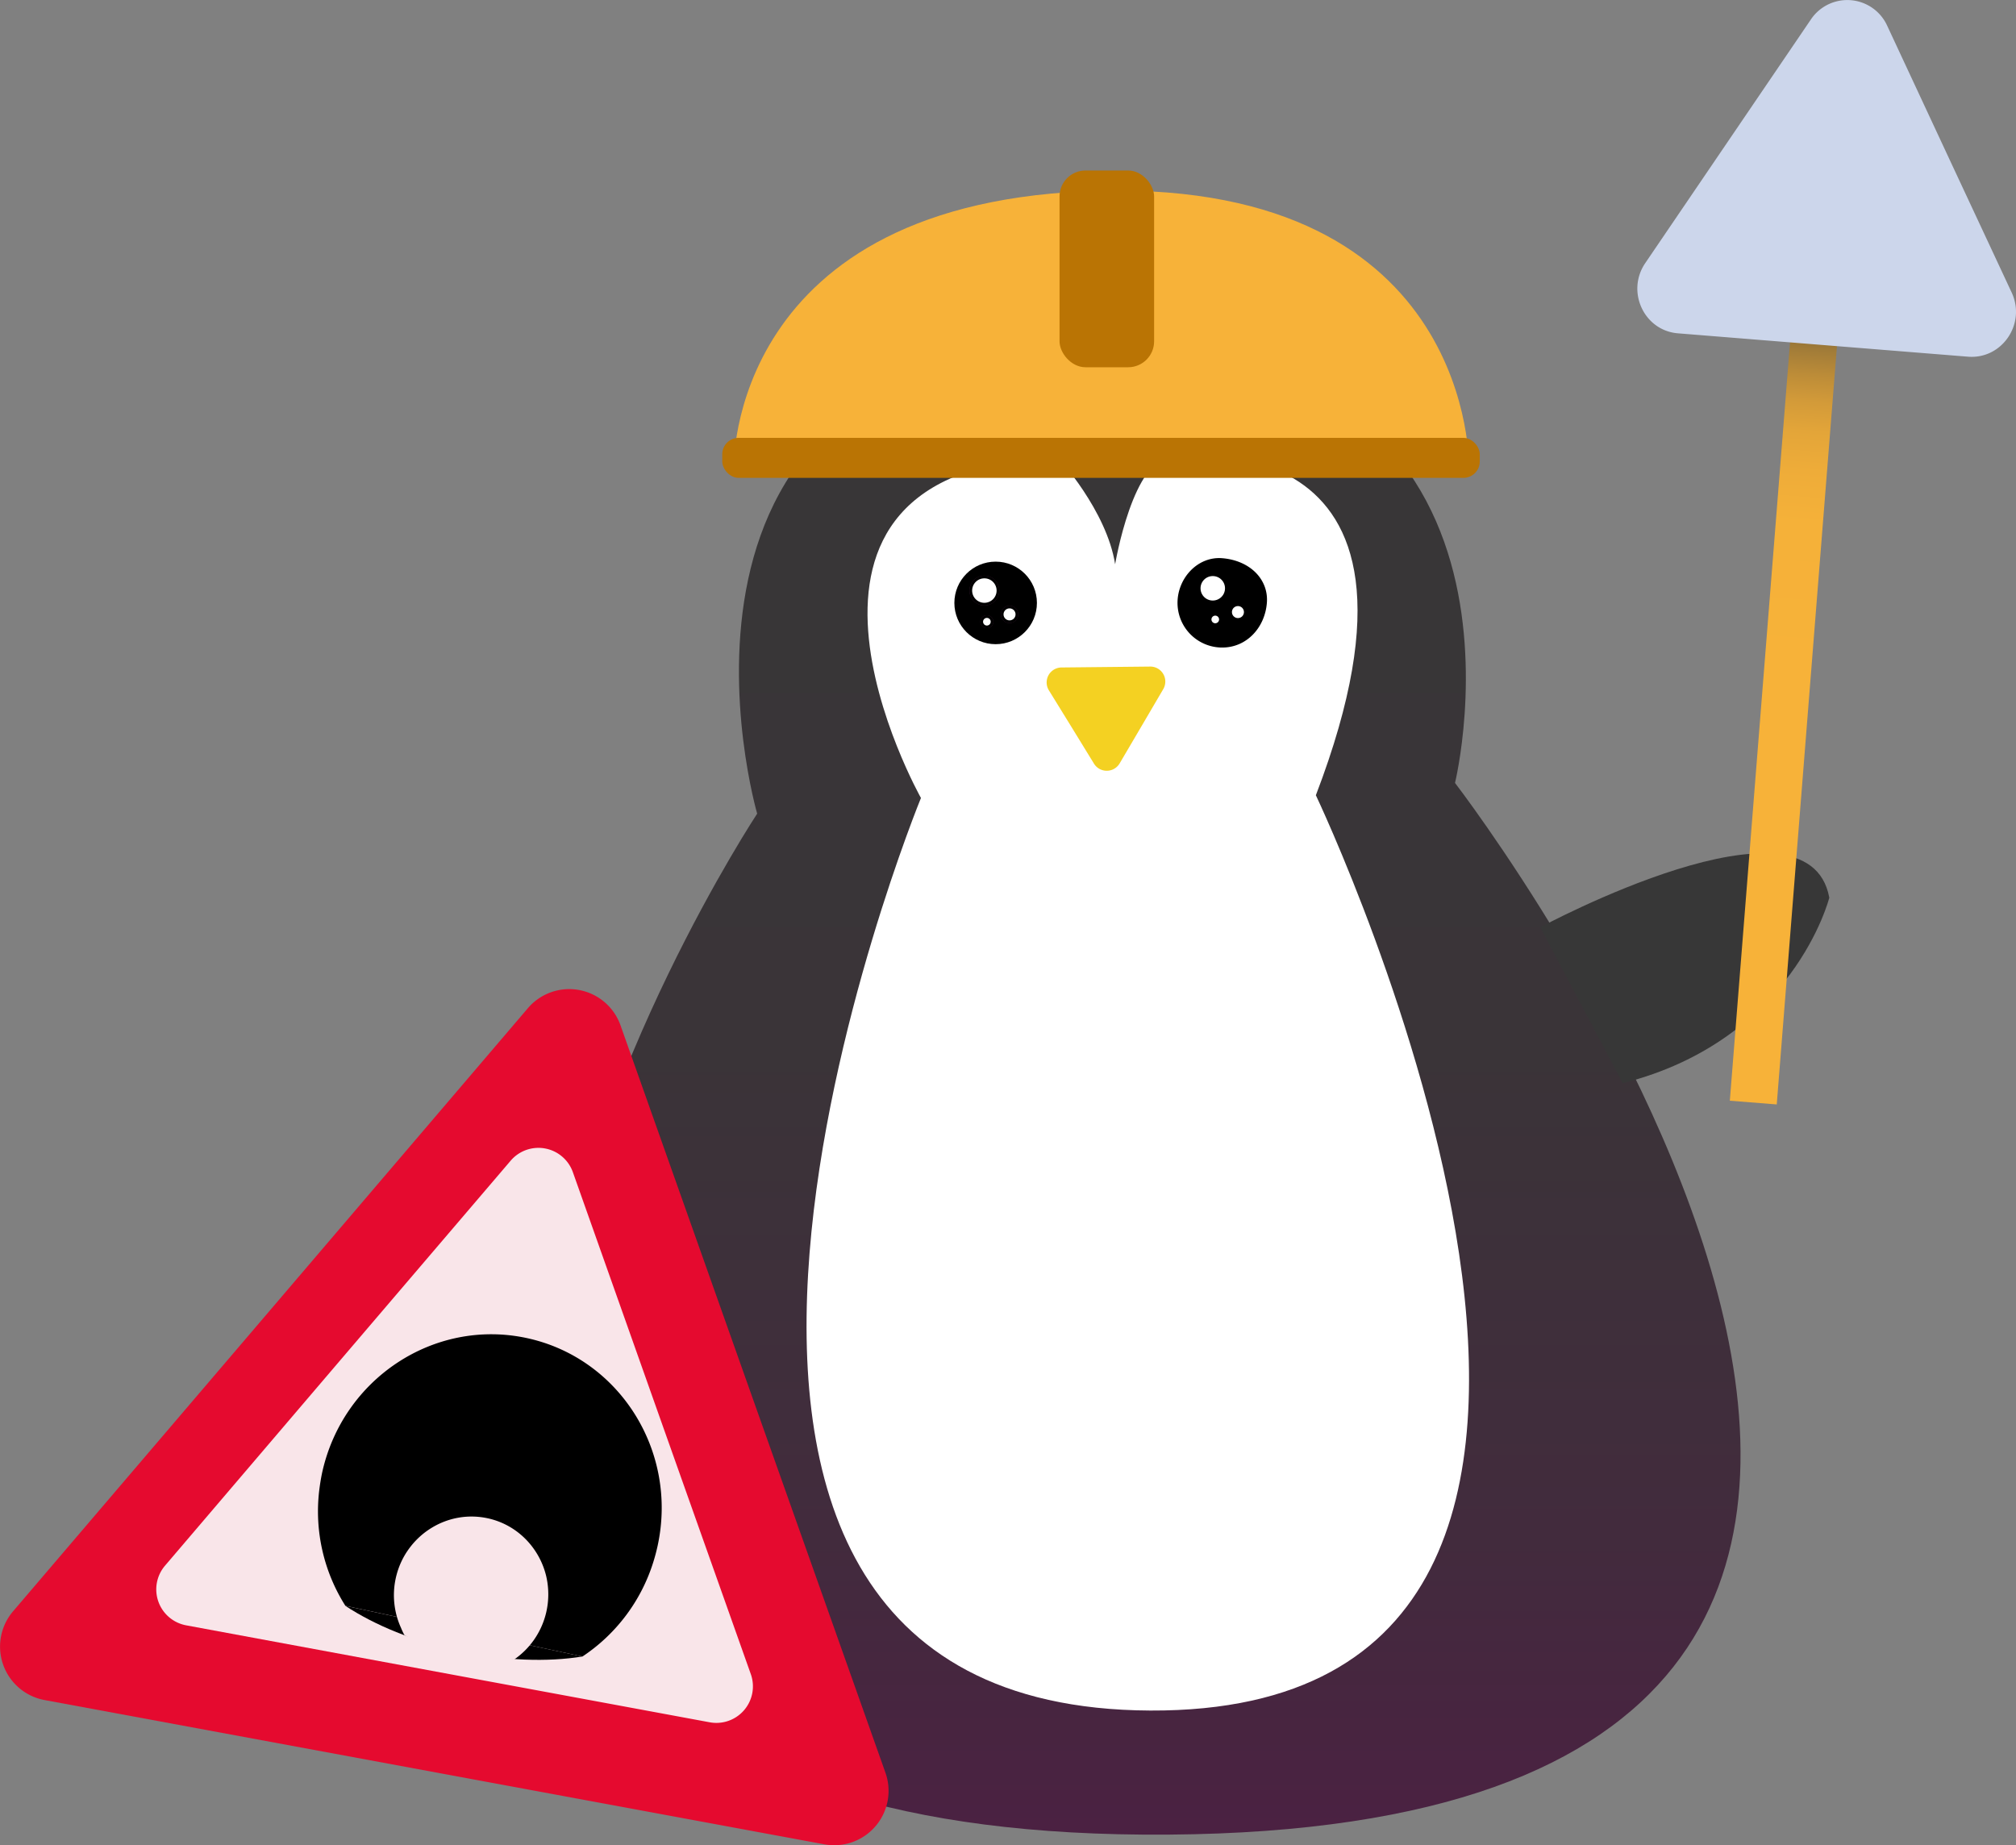 <svg id="Layer_1" data-name="Layer 1" xmlns="http://www.w3.org/2000/svg" xmlns:xlink="http://www.w3.org/1999/xlink" viewBox="0 0 754.67 690.73"><rect x="0" y="0" width="754.67" height="690.73" fill="#808080" stroke="none"/><defs><style>.cls-1{fill:url(#linear-gradient);}.cls-2,.cls-3,.cls-4{fill:#fff;}.cls-3{stroke:#4b2142;}.cls-3,.cls-4{stroke-miterlimit:10;}.cls-4{stroke:#000;}.cls-5{fill:#f4d122;}.cls-6{fill:#373737;}.cls-7{fill:url(#linear-gradient-2);}.cls-8{fill:#ccd6eb;}.cls-9{fill:#f7b239;}.cls-10{fill:#ba7404;}.cls-11{fill:#e50a2f;}.cls-12{fill:#f9e5e9;}</style><linearGradient id="linear-gradient" x1="789.96" y1="744.41" x2="789.96" y2="186.01" gradientUnits="userSpaceOnUse"><stop offset="0" stop-color="#4b2142"/><stop offset="0.2" stop-color="#422b3d"/><stop offset="0.53" stop-color="#3a3438"/><stop offset="1" stop-color="#373737"/></linearGradient><linearGradient id="linear-gradient-2" x1="1029.05" y1="329.84" x2="1041.62" y2="166.83" gradientTransform="translate(-22.76 82.48) rotate(-4.54)" gradientUnits="userSpaceOnUse"><stop offset="0.12" stop-color="#f7b239"/><stop offset="0.47" stop-color="#f5b139"/><stop offset="0.59" stop-color="#eeac39"/><stop offset="0.68" stop-color="#e3a539"/><stop offset="0.75" stop-color="#d29a39"/><stop offset="0.81" stop-color="#bc8c38"/><stop offset="0.87" stop-color="#a07b38"/><stop offset="0.92" stop-color="#806638"/><stop offset="0.96" stop-color="#5c4f37"/><stop offset="1" stop-color="#373737"/></linearGradient></defs><path class="cls-1" d="M645,362.18S593.89,186.86,771.42,186c175.41-.84,134.81,164.68,134.81,164.68s301,390.64-107.23,393.7S645,362.18,645,362.18Z" transform="translate(-361.56 -57.59)"/><path class="cls-2" d="M706.31,356.31S636.53,232.22,757.63,228.9c0,0,18.19,19.72,21.37,39.92,0,0,6.8-40.6,21.53-39.92,0,0,108.76-17.61,53.61,126.39,0,0,163.66,343.66-62,342.64S706.31,356.31,706.31,356.31Z" transform="translate(-361.56 -57.59)"/><circle cx="372.71" cy="225.7" r="15.45"/><path d="M802.35,283.29A16.73,16.73,0,0,0,819.07,300c9.24,0,16-7.52,16.73-16.72.7-8.75-6.27-15.88-16.73-16.73C809.87,265.82,802.35,274.05,802.35,283.29Z" transform="translate(-361.56 -57.59)"/><circle class="cls-3" cx="368.49" cy="221.08" r="5.08"/><circle class="cls-3" cx="369.43" cy="232.74" r="1.93"/><circle class="cls-3" cx="377.91" cy="229.99" r="2.75"/><circle class="cls-4" cx="368.49" cy="221.08" r="5.08"/><circle class="cls-4" cx="369.43" cy="232.74" r="1.93"/><circle class="cls-4" cx="377.91" cy="229.99" r="2.75"/><path class="cls-5" d="M754.19,316a5.61,5.61,0,0,1,4.72-8.54l16.61-.17,16.6-.17a5.61,5.61,0,0,1,4.89,8.45l-8,13.64-8.32,14.15a5.61,5.61,0,0,1-9.61.1l-8.59-14Z" transform="translate(-361.56 -57.59)"/><path class="cls-6" d="M938.15,404.73,969,463.08c64-16.17,77.34-69.45,77.34-69.45-7.9-43-108.22,11.1-108.22,11.1" transform="translate(-361.56 -57.59)"/><circle class="cls-4" cx="453.99" cy="220.23" r="5.08"/><circle class="cls-4" cx="454.92" cy="231.89" r="1.93"/><circle class="cls-4" cx="463.41" cy="229.13" r="2.75"/><rect class="cls-7" x="1020.36" y="185.83" width="17.62" height="284.94" transform="translate(-332.35 -138.01) rotate(4.54)"/><path class="cls-8" d="M1114.62,167.12c5.44,11.68-3.62,25-16.31,24l-54.3-4.37-54.31-4.38c-12.69-1-19.5-15.62-12.26-26.28l31-45.6,31-45.6a16.41,16.41,0,0,1,28.56,2.3l23.3,50Z" transform="translate(-361.56 -57.59)"/><path class="cls-9" d="M636.24,232.65H911.47S913.93,125.89,773.85,129,636.24,232.65,636.24,232.65Z" transform="translate(-361.56 -57.59)"/><rect class="cls-10" x="396.63" y="63.83" width="35.4" height="73.65" rx="9.71"/><rect class="cls-10" x="270.37" y="163.91" width="283.57" height="14.98" rx="6.13"/><path class="cls-11" d="M693,721.15A20.35,20.35,0,0,1,670.09,748l-145.93-27-145.93-27a20.35,20.35,0,0,1-11.77-33.23l96.36-112.87L559.17,435a20.36,20.36,0,0,1,34.67,6.42l49.57,139.88Z" transform="translate(-361.56 -57.59)"/><path class="cls-12" d="M642.63,684.33a13.68,13.68,0,0,1-15.38,18l-98-18.15-98-18.15a13.68,13.68,0,0,1-7.92-22.33L488,567.89l64.75-75.83A13.67,13.67,0,0,1,576,496.37l33.3,94Z" transform="translate(-361.56 -57.59)"/><path d="M579.6,677.7c-13.07,2.12-29.2,1.62-46.13-2s-31.59-9.72-42.61-16.95" transform="translate(-361.56 -57.59)"/><path d="M490.86,658.73a66.06,66.06,0,0,1-9.78-43.38q.38-3.08,1-6.16c7.63-35.47,42-58.16,76.66-50.7s56.67,42.28,49,77.74q-.69,3.16-1.65,6.2A66.05,66.05,0,0,1,579.6,677.7" transform="translate(-361.56 -57.59)"/><path class="cls-12" d="M538.5,677.31c1.34.22,3,.46,4.34.62,2.87.36,5.72.6,8.53.72l2.66.18h0l.14-.1a29.51,29.51,0,0,0,11.59-16.48c.14-.52.27-1,.38-1.57.18-.84.32-1.67.43-2.5a30,30,0,0,0-.57-10.67,29.45,29.45,0,0,0-5-10.63,28.89,28.89,0,0,0-6.64-6.46A28.42,28.42,0,0,0,544.33,626l-.25-.05a28.46,28.46,0,0,0-10.67-.26l-.83.15a28.86,28.86,0,0,0-9.19,3.54,29.27,29.27,0,0,0-8.16,7.22,30.43,30.43,0,0,0-2.06,3,29.73,29.73,0,0,0-3.08,7.24c-.15.55-.29,1.11-.41,1.68a29.54,29.54,0,0,0,2,18.47v0a24.62,24.62,0,0,0,1.24,2.65c-.07-.11,0,0,0,0h0S516.38,672.65,538.5,677.31Z" transform="translate(-361.56 -57.59)"/></svg>
